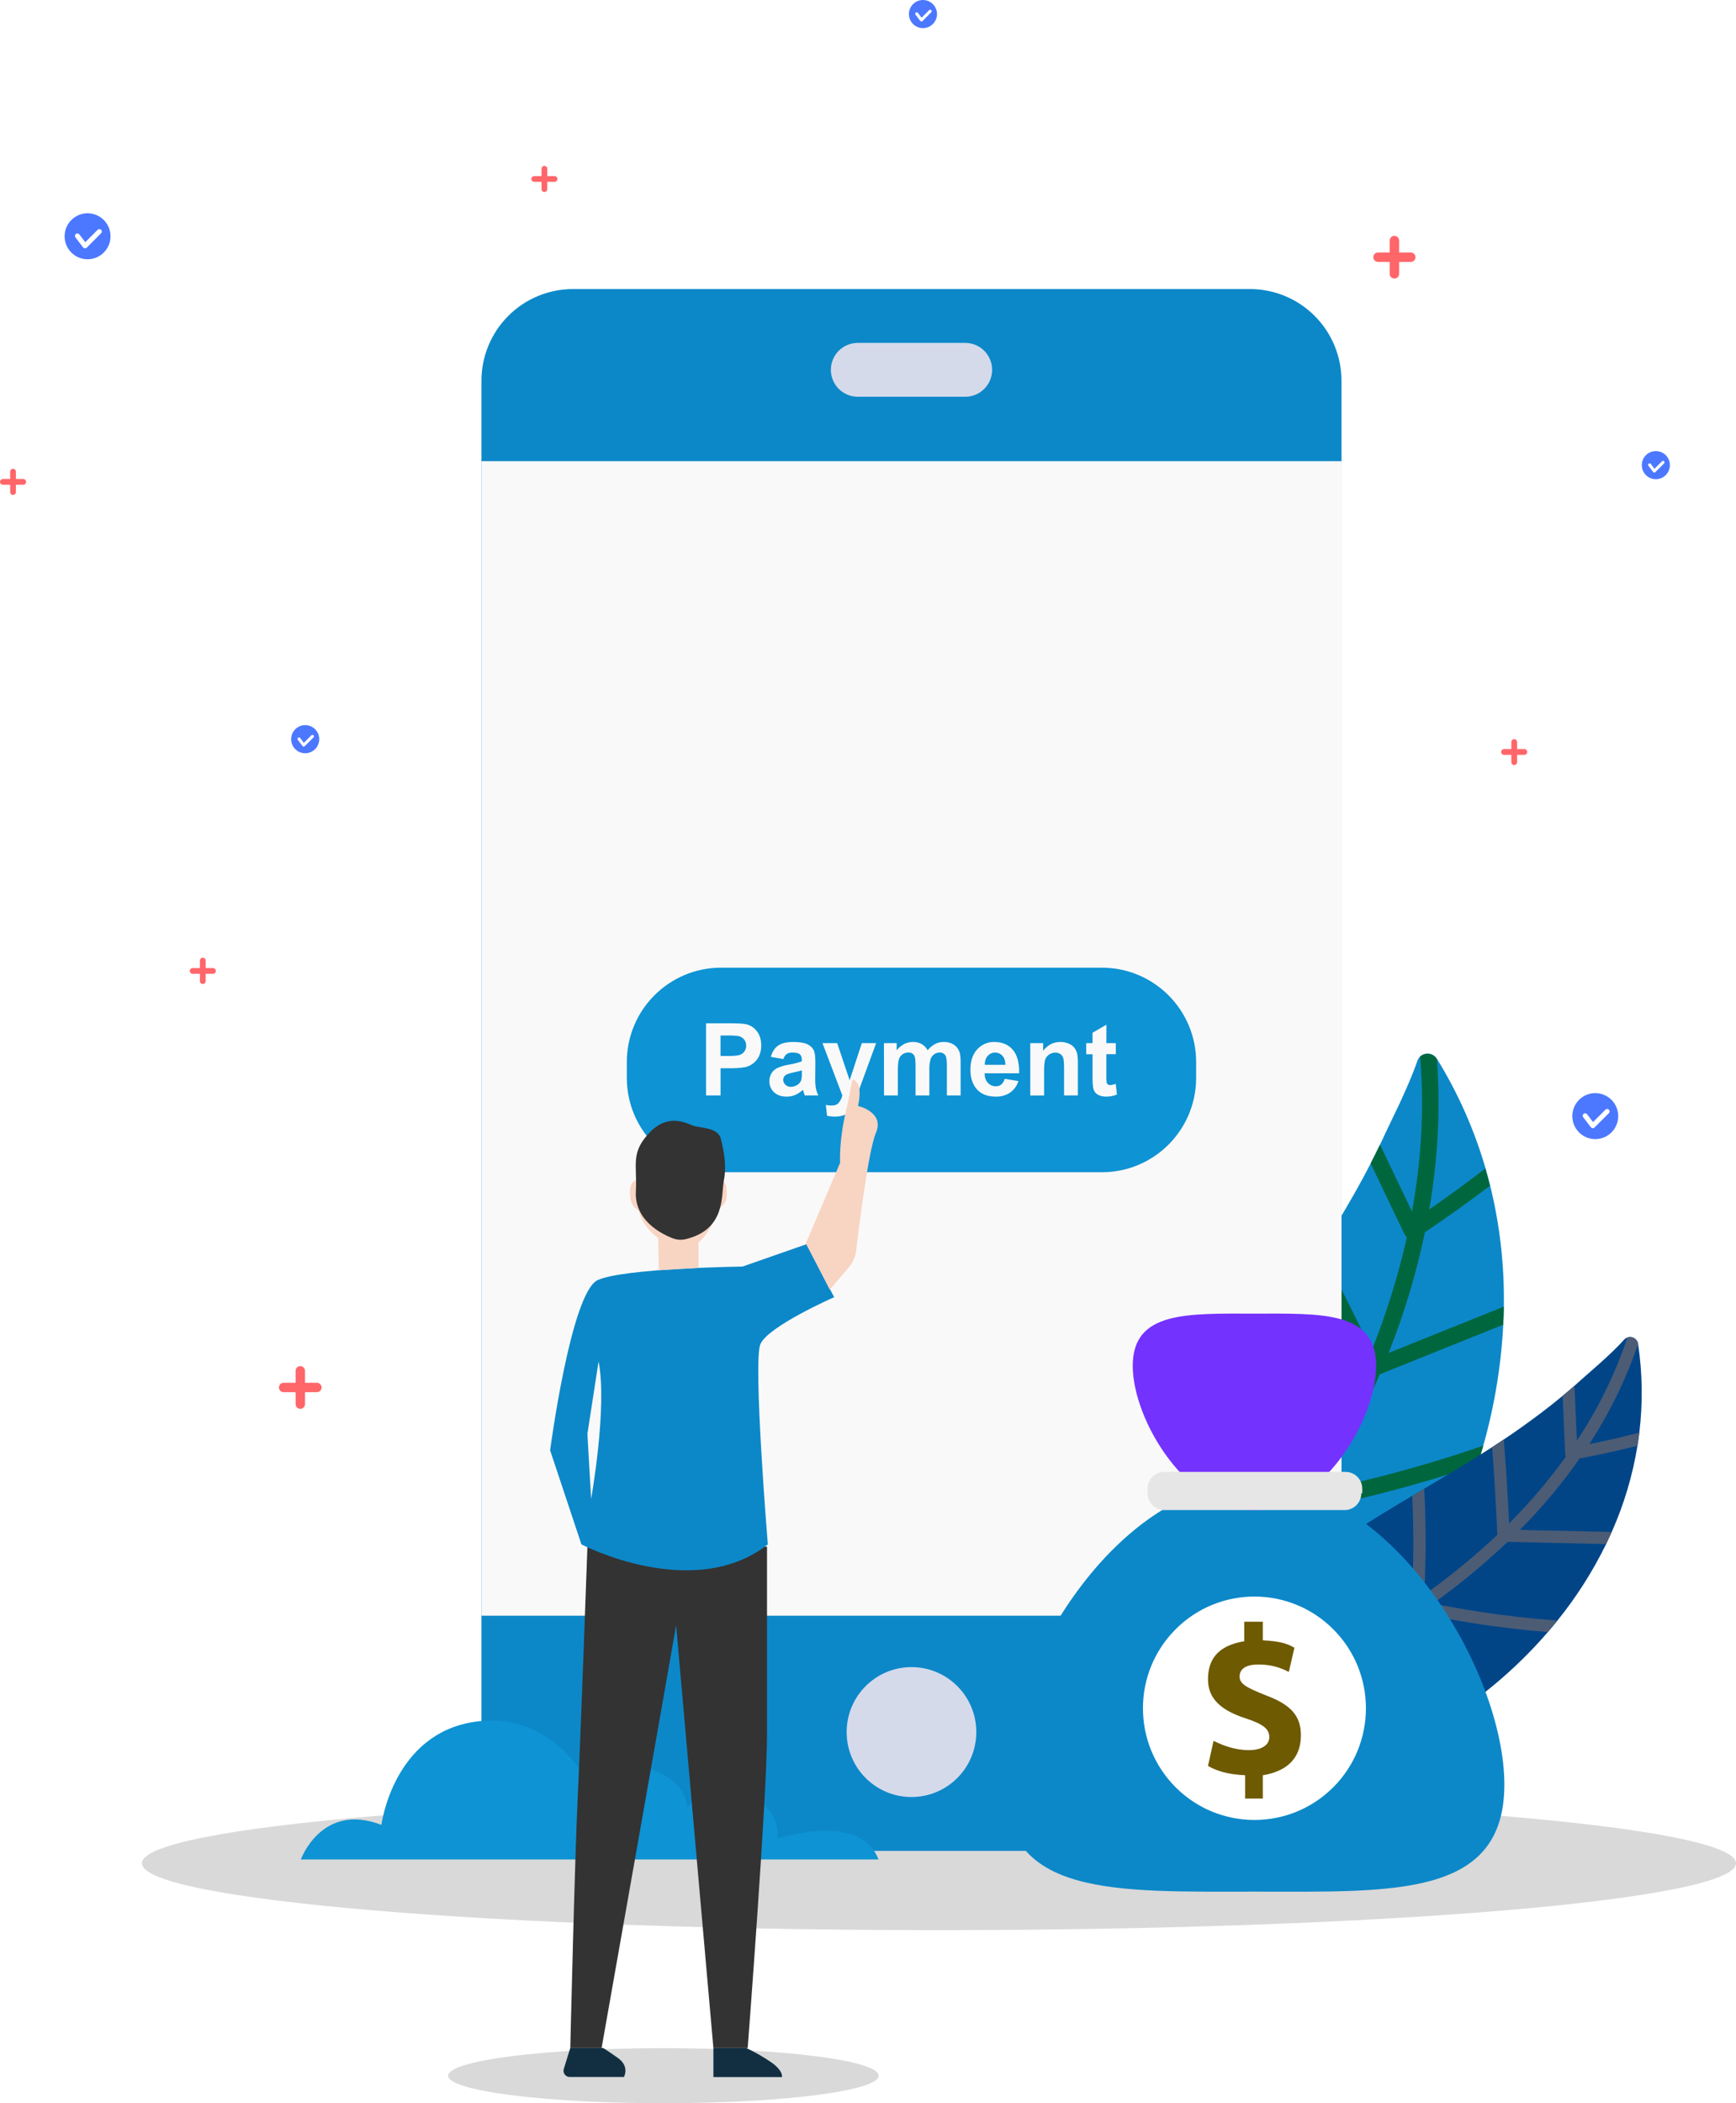<svg width="659" height="798" viewBox="0 0 659 798" fill="none" xmlns="http://www.w3.org/2000/svg">
<g clip-path="url(#clip0_1550_641)">
<path opacity="0.15" d="M251.857 798C296.993 798 333.583 793.323 333.583 787.555C333.583 781.786 296.993 777.109 251.857 777.109C206.722 777.109 170.132 781.786 170.132 787.555C170.132 793.323 206.722 798 251.857 798Z" fill="black"/>
<path opacity="0.15" d="M356.436 732.328C523.537 732.328 659 720.968 659 706.956C659 692.943 523.537 681.583 356.436 681.583C189.334 681.583 53.871 692.943 53.871 706.956C53.871 720.968 189.334 732.328 356.436 732.328Z" fill="black"/>
<path d="M570.869 495.752C570.838 498.035 570.766 500.317 570.653 502.598C569.848 518.131 567.304 533.525 563.069 548.49C562.378 550.938 561.645 553.387 560.868 555.836C556.262 570.247 550.273 584.179 542.986 597.435C541.684 599.819 540.341 602.181 538.956 604.52C530.176 619.346 519.851 633.198 508.153 645.843C506.209 647.949 504.222 650.017 502.192 652.046C486.896 667.423 469.583 680.6 450.839 690.734C447.491 692.546 444.099 694.256 440.66 695.863C436.713 697.724 432.708 699.444 428.642 701.023C423.498 703.016 415.29 706.565 408.348 706.533C406.203 706.587 404.075 706.136 402.135 705.215C401.747 705.017 401.371 704.793 401.012 704.545C391.126 697.768 396.284 672.818 398.064 662.698C398.699 659.071 399.431 655.476 400.26 651.913C401.244 647.591 402.366 643.305 403.625 639.057C407.516 626.003 412.422 613.275 418.298 600.989C419.673 598.073 421.099 595.18 422.567 592.306C422.617 592.201 422.672 592.104 422.723 591.999C429.256 579.373 436.432 567.092 444.222 555.202C445.671 552.962 447.144 550.727 448.642 548.499C453.622 541.051 458.766 533.728 463.975 526.515C465.837 523.944 467.7 521.382 469.564 518.829L473.778 513.076C481.825 502.056 489.849 491.11 497.447 479.806C498.785 477.816 500.108 475.817 501.413 473.809C503.449 470.687 505.436 467.533 507.374 464.346C511.959 456.834 516.337 449.194 520.359 441.361C521.581 439.001 522.764 436.624 523.908 434.231C524.653 432.669 525.385 431.101 526.104 429.524C527.667 426.09 534.66 412.467 538.025 402.568C538.274 401.817 538.733 401.154 539.347 400.657C539.961 400.16 540.705 399.85 541.49 399.763C542.275 399.677 543.068 399.817 543.775 400.169C544.483 400.52 545.075 401.068 545.481 401.746L545.531 401.824C553.489 414.754 559.674 428.698 563.917 443.28C564.544 445.454 565.13 447.633 565.674 449.819C569.375 464.842 571.121 480.281 570.869 495.752Z" fill="#0C88C9"/>
<path d="M527.122 513.328C541.703 507.478 556.281 501.624 570.855 495.765C570.825 498.049 570.753 500.331 570.64 502.611L523.789 521.436C517.211 536.652 509.61 551.403 501.037 565.588C503.5 565.069 505.967 564.541 508.429 563.986C513.686 562.801 518.926 561.537 524.147 560.193C537.263 556.826 550.233 552.934 563.056 548.517C562.365 550.966 561.632 553.414 560.855 555.863C557.798 556.889 554.742 557.882 551.685 558.843C540.509 562.36 529.227 565.493 517.838 568.242C512.238 569.598 506.616 570.859 500.973 572.025C499.598 572.305 498.062 572.769 496.558 572.879C489.061 584.817 481.01 596.401 472.591 607.614L471.89 608.532C495.665 605.281 519.369 601.591 543.001 597.462C541.699 599.847 540.355 602.208 538.97 604.547C514.871 608.697 490.698 612.387 466.452 615.617C458.199 626.177 449.638 636.522 441.591 647.229C463.762 645.986 485.954 645.541 508.168 645.893C506.223 647.999 504.237 650.067 502.207 652.096C480.388 651.882 458.574 652.437 436.768 653.763C431.685 660.758 427.004 668.037 422.746 675.563C420.811 679.025 418.991 682.542 417.244 686.096C419.592 686.597 422.026 686.877 424.383 687.253C433.168 688.649 441.981 689.826 450.821 690.784C447.474 692.596 444.081 694.306 440.642 695.913C433.275 694.994 425.927 693.906 418.597 692.648C417.166 692.405 415.795 692.189 414.539 691.826C412.323 696.684 410.253 701.609 408.33 706.602C406.185 706.655 404.057 706.204 402.118 705.284C404.346 699.503 406.735 693.805 409.325 688.162C408.97 687.539 408.688 686.877 408.486 686.188C406.836 680.531 405.703 674.668 404.328 668.942C402.961 663.289 401.599 657.635 400.242 651.981C401.226 647.659 402.348 643.374 403.608 639.125C405.674 647.72 407.744 656.316 409.816 664.911L413.392 679.741C415.768 675.07 418.314 670.479 421.031 665.967C424.149 660.838 427.487 655.866 430.958 650.985C426.734 634.333 422.511 617.683 418.289 601.034C419.665 598.119 421.091 595.226 422.558 592.352C426.957 609.692 431.357 627.037 435.759 644.387C443.893 633.496 452.577 622.986 460.977 612.293C455.759 593.164 450.168 574.15 444.205 555.248C445.654 553.007 447.127 550.773 448.625 548.544C454.723 567.611 460.436 586.801 465.764 606.112C467.479 603.881 469.16 601.637 470.808 599.381C477.873 589.739 484.637 579.913 490.982 569.812C490.645 569.137 490.351 568.44 490.102 567.728C484.065 551.106 477.193 534.8 469.51 518.874L473.724 513.121C477.141 520.07 480.4 527.095 483.499 534.196C487.656 543.728 491.516 553.385 495.077 563.168C501.391 552.723 507.25 542.015 512.5 531.028C514.224 527.428 515.881 523.787 517.471 520.105C510.978 506.587 504.279 493.176 497.374 479.87C498.713 477.88 500.035 475.881 501.34 473.873C507.979 486.601 514.434 499.428 520.703 512.354C526.293 498.431 530.757 484.081 534.051 469.442C533.713 469.181 533.439 468.846 533.248 468.464C528.932 459.456 524.616 450.443 520.3 441.425C521.522 439.065 522.705 436.688 523.849 434.294L536.018 459.695C539.539 440.286 540.759 420.529 539.076 400.896C539.529 400.486 540.066 400.181 540.651 400.002C541.235 399.824 541.851 399.777 542.455 399.865C543.06 399.952 543.637 400.173 544.147 400.51C544.657 400.847 545.086 401.292 545.403 401.814L545.454 401.892C546.921 420.887 545.793 440.048 542.556 458.868C549.791 453.885 556.886 448.712 563.84 443.349C564.467 445.522 565.052 447.702 565.596 449.887C557.551 456.009 549.322 461.895 540.91 467.546C537.641 483.176 533.028 498.494 527.122 513.328Z" fill="#00663E"/>
<path d="M611.819 581.282C611.135 582.813 610.424 584.343 609.687 585.874C604.624 596.215 598.418 605.954 591.186 614.91C589.997 616.385 588.783 617.843 587.545 619.281C580.224 627.75 572.103 635.491 563.295 642.395C561.711 643.641 560.109 644.865 558.489 646.068C548.2 653.608 537.141 660.035 525.499 665.242C523.564 666.111 521.613 666.942 519.644 667.735C504.871 673.752 489.298 677.575 473.421 679.081C470.615 679.341 467.809 679.517 465.003 679.609C461.769 679.725 458.541 679.725 455.319 679.609C451.238 679.466 444.617 679.489 439.894 677.46C438.419 676.872 437.101 675.946 436.048 674.755C435.841 674.506 435.649 674.243 435.475 673.97C430.715 666.472 441.476 650.985 445.631 644.617C447.116 642.33 448.66 640.094 450.262 637.909C452.187 635.255 454.194 632.67 456.282 630.154C462.727 622.399 469.768 615.163 477.341 608.51C479.121 606.926 480.936 605.374 482.77 603.84L482.967 603.679C491.085 596.986 499.54 590.715 508.3 584.891C509.939 583.786 511.591 582.693 513.257 581.613C518.814 577.995 524.445 574.51 530.089 571.116C532.1 569.892 534.113 568.689 536.128 567.508L540.667 564.817C549.347 559.675 557.994 554.546 566.454 549.059C567.945 548.101 569.427 547.126 570.897 546.134C573.189 544.604 575.462 543.036 577.715 541.433C583.02 537.654 588.224 533.723 593.236 529.568C594.764 528.316 596.26 527.041 597.724 525.743C598.687 524.899 599.646 524.045 600.59 523.181C602.653 521.299 611.374 514.058 616.528 508.296C616.873 507.907 617.312 507.613 617.803 507.442C618.23 507.295 618.684 507.244 619.134 507.292C619.583 507.341 620.015 507.488 620.401 507.724C620.787 507.959 621.116 508.277 621.365 508.655C621.614 509.032 621.777 509.46 621.842 509.907V509.976C623.502 521.1 623.656 532.398 622.301 543.563C622.099 545.225 621.865 546.88 621.599 548.526C619.763 559.821 616.476 570.831 611.819 581.282Z" fill="#014587"/>
<path d="M576.939 580.474L611.819 581.259C611.134 582.79 610.423 584.32 609.686 585.851L572.317 585.006C563.415 593.444 553.951 601.268 543.991 608.422C545.825 608.79 547.659 609.145 549.493 609.488C553.411 610.213 557.345 610.879 561.295 611.485C571.214 613.015 581.178 614.143 591.186 614.869C589.996 616.344 588.783 617.801 587.545 619.24C585.17 619.047 582.798 618.831 580.429 618.593C571.799 617.729 563.207 616.574 554.651 615.126C550.442 614.419 546.248 613.64 542.069 612.789C540.97 612.625 539.882 612.388 538.814 612.082C530.24 618.028 521.39 623.561 512.399 628.749L511.656 629.171C528.774 633.885 545.987 638.279 563.294 642.353C561.711 643.599 560.109 644.824 558.489 646.027C540.873 641.824 523.341 637.291 505.893 632.427C497.208 637.211 488.368 641.761 479.757 646.706C495.215 652.323 510.456 658.488 525.48 665.201C523.545 666.07 521.594 666.901 519.625 667.694C504.83 661.186 489.817 655.207 474.585 649.755C469.092 653.037 463.789 656.629 458.702 660.513C456.379 662.31 454.113 664.168 451.903 666.087C453.356 667.111 454.933 668.011 456.428 668.952C462.003 672.463 467.658 675.83 473.393 679.053C470.587 679.313 467.781 679.489 464.975 679.581C460.224 676.799 455.535 673.915 450.907 670.931C449.99 670.352 449.142 669.792 448.386 669.191C445.469 671.854 442.63 674.609 439.867 677.455C438.391 676.867 437.073 675.941 436.02 674.751C439.217 671.46 442.51 668.274 445.9 665.192C445.839 664.664 445.839 664.131 445.9 663.603C446.419 659.269 447.354 654.948 448.078 650.646C448.803 646.343 449.509 642.151 450.229 637.904C452.155 635.25 454.161 632.665 456.249 630.149C455.158 636.605 454.068 643.061 452.98 649.516L451.109 660.655C454.08 658.171 457.143 655.784 460.307 653.52C463.92 650.935 467.643 648.52 471.417 646.21C473.382 633.642 475.346 621.074 477.309 608.505C479.088 606.921 480.904 605.369 482.738 603.836L476.603 643.12C485.314 638.07 494.278 633.446 503.109 628.616C505.111 614.07 506.831 599.493 508.268 584.886C509.906 583.781 511.558 582.689 513.224 581.608C511.833 596.368 510.152 611.099 508.18 625.801C509.996 624.782 511.797 623.746 513.582 622.693C521.189 618.207 528.658 613.468 535.925 608.459C535.889 607.901 535.889 607.341 535.925 606.783C536.641 593.706 536.699 580.6 536.1 567.517L540.639 564.826C540.944 570.55 541.123 576.284 541.175 582.026C541.23 589.73 541.05 597.43 540.634 605.126C547.971 599.859 555.073 594.271 561.859 588.312C564.078 586.365 566.264 584.375 568.416 582.343C567.92 571.25 567.257 560.164 566.426 549.087C567.917 548.129 569.398 547.154 570.869 546.162C571.694 556.762 572.36 567.378 572.868 578.008C580.719 570.158 587.926 561.687 594.418 552.677C594.264 552.394 594.175 552.081 594.157 551.759C593.851 544.367 593.531 536.973 593.198 529.577C594.727 528.325 596.223 527.051 597.687 525.753C597.993 532.701 598.298 539.65 598.604 546.598C606.697 534.456 613.146 521.292 617.779 507.451C618.207 507.304 618.661 507.253 619.11 507.302C619.559 507.35 619.992 507.498 620.378 507.733C620.764 507.969 621.092 508.286 621.342 508.664C621.591 509.041 621.754 509.469 621.819 509.917V509.986C617.23 523.354 611.005 536.103 603.286 547.939C609.659 546.653 615.992 545.198 622.286 543.572C622.085 545.234 621.851 546.889 621.585 548.536C614.322 550.372 607.009 551.982 599.645 553.366C592.87 563.04 585.273 572.11 576.939 580.474Z" fill="#4C5C75"/>
<path d="M474.512 702.259H217.501C208.288 702.257 199.452 698.592 192.937 692.068C186.422 685.544 182.761 676.695 182.76 667.469V144.457C182.762 135.232 186.424 126.385 192.938 119.862C199.453 113.339 208.289 109.674 217.501 109.672H474.504C483.716 109.675 492.55 113.34 499.064 119.863C505.578 126.386 509.238 135.233 509.24 144.457V667.46C509.242 676.685 505.584 685.534 499.072 692.059C492.559 698.585 483.725 702.254 474.512 702.259Z" fill="#0C88C9"/>
<g filter="url(#filter0_d_1550_641)">
<path d="M509.254 170.973H182.76V609.028H509.254V170.973Z" fill="#FAF9F9"/>
</g>
<path d="M346.004 681.822C359.595 681.822 370.612 670.789 370.612 657.179C370.612 643.569 359.595 632.537 346.004 632.537C332.413 632.537 321.396 643.569 321.396 657.179C321.396 670.789 332.413 681.822 346.004 681.822Z" fill="#D5DAEB"/>
<path d="M366.413 150.537H325.605C322.9 150.537 320.305 149.46 318.392 147.544C316.478 145.629 315.403 143.03 315.403 140.321C315.403 137.611 316.478 135.013 318.392 133.097C320.305 131.181 322.9 130.104 325.605 130.104H366.413C369.119 130.104 371.714 131.181 373.627 133.097C375.54 135.013 376.615 137.611 376.615 140.321C376.615 143.03 375.54 145.629 373.627 147.544C371.714 149.46 369.119 150.537 366.413 150.537Z" fill="#D5DAEB"/>
<path d="M418.298 367.158H273.71C253.958 367.158 237.946 383.192 237.946 402.972V408.954C237.946 428.734 253.958 444.768 273.71 444.768H418.298C438.05 444.768 454.063 428.734 454.063 408.954V402.972C454.063 383.192 438.05 367.158 418.298 367.158Z" fill="#0E93D4"/>
<path d="M268.016 415.63V388.251H276.874C280.237 388.251 282.425 388.388 283.44 388.66C285.018 389.078 286.407 390.025 287.374 391.342C288.435 392.719 288.964 394.496 288.961 396.672C289.007 398.14 288.692 399.597 288.044 400.915C287.496 401.987 286.699 402.912 285.719 403.61C284.861 404.23 283.888 404.672 282.858 404.909C280.965 405.215 279.048 405.348 277.131 405.304H273.532V415.63H268.016ZM273.518 392.88V400.653H276.54C278.719 400.653 280.174 400.509 280.904 400.221C281.604 399.962 282.206 399.492 282.629 398.876C283.051 398.247 283.269 397.503 283.252 396.746C283.286 395.843 282.973 394.962 282.376 394.285C281.797 393.638 281.014 393.209 280.157 393.068C278.84 392.906 277.513 392.843 276.186 392.88H273.518Z" fill="#FAF9F9"/>
<path d="M297.374 401.847L292.615 400.988C293.152 399.069 294.07 397.648 295.366 396.727C296.662 395.806 298.603 395.347 301.189 395.35C303.521 395.35 305.262 395.627 306.411 396.181C307.417 396.613 308.261 397.352 308.823 398.293C309.291 399.147 309.525 400.712 309.525 402.99L309.47 409.115C309.435 410.406 309.52 411.697 309.722 412.972C309.921 413.896 310.237 414.791 310.662 415.635H305.476C305.338 415.286 305.173 414.772 304.972 414.083C304.884 413.775 304.825 413.569 304.788 413.468C303.959 414.294 302.984 414.958 301.913 415.428C300.881 415.868 299.77 416.092 298.649 416.085C296.613 416.085 295.007 415.531 293.83 414.423C293.254 413.887 292.799 413.235 292.495 412.51C292.19 411.785 292.044 411.003 292.064 410.217C292.048 409.164 292.326 408.127 292.867 407.223C293.402 406.343 294.185 405.64 295.118 405.203C296.451 404.624 297.851 404.214 299.286 403.982C301.018 403.708 302.722 403.276 304.376 402.691V402.168C304.376 401.158 304.128 400.442 303.628 400.01C303.128 399.578 302.193 399.367 300.813 399.367C300.046 399.323 299.284 399.515 298.63 399.918C298.022 400.415 297.584 401.089 297.374 401.847ZM304.385 406.103C303.337 406.426 302.274 406.695 301.198 406.906C299.74 407.219 298.791 407.526 298.341 407.825C298.03 408.019 297.772 408.29 297.593 408.611C297.413 408.932 297.317 409.293 297.314 409.661C297.312 410.018 297.383 410.372 297.525 410.7C297.666 411.028 297.874 411.323 298.135 411.567C298.412 411.834 298.74 412.043 299.099 412.181C299.458 412.319 299.841 412.383 300.226 412.37C301.203 412.362 302.151 412.04 302.931 411.452C303.529 411.029 303.968 410.418 304.178 409.716C304.353 408.874 304.423 408.014 304.385 407.154V406.103Z" fill="#FAF9F9"/>
<path d="M312.221 395.786H317.796L322.533 409.868L327.159 395.786H332.588L325.591 414.873L324.344 418.33C323.998 419.258 323.557 420.148 323.028 420.984C322.641 421.56 322.155 422.062 321.593 422.467C320.984 422.878 320.307 423.179 319.594 423.353C318.72 423.575 317.821 423.682 316.92 423.67C315.923 423.672 314.928 423.565 313.954 423.353L313.495 419.221C314.226 419.373 314.969 419.454 315.715 419.464C316.937 419.464 317.839 419.106 318.42 418.39C319.055 417.576 319.512 416.637 319.763 415.635L312.221 395.786Z" fill="#FAF9F9"/>
<path d="M335.55 395.786H340.383V398.495C342.113 396.392 344.17 395.339 346.554 395.336C347.704 395.307 348.842 395.577 349.856 396.121C350.826 396.682 351.62 397.505 352.148 398.495C352.916 397.52 353.873 396.713 354.963 396.121C355.954 395.603 357.055 395.334 358.173 395.336C359.461 395.295 360.736 395.603 361.864 396.227C362.88 396.825 363.672 397.739 364.12 398.83C364.484 399.678 364.664 401.048 364.661 402.94V415.621H359.443V404.285C359.443 402.315 359.264 401.071 358.902 400.474C358.662 400.105 358.329 399.806 357.935 399.609C357.542 399.412 357.103 399.324 356.665 399.354C355.923 399.357 355.2 399.591 354.597 400.024C353.933 400.512 353.449 401.206 353.221 401.998C352.877 403.335 352.732 404.715 352.79 406.094V415.621H347.549V404.753C347.549 402.819 347.456 401.573 347.269 401.016C347.123 400.515 346.819 400.075 346.403 399.762C345.924 399.468 345.368 399.325 344.807 399.354C344.03 399.344 343.269 399.571 342.625 400.006C341.969 400.463 341.485 401.128 341.249 401.893C340.971 402.713 340.832 404.077 340.832 405.984V415.626H335.587L335.55 395.786Z" fill="#FAF9F9"/>
<path d="M381.379 409.317L386.601 410.194C386.042 411.959 384.927 413.496 383.424 414.574C381.81 415.626 379.91 416.152 377.986 416.08C374.541 416.08 371.991 414.952 370.338 412.696C369.029 410.893 368.377 408.616 368.38 405.864C368.38 402.577 369.237 400.002 370.952 398.141C371.772 397.232 372.778 396.512 373.902 396.029C375.026 395.547 376.241 395.313 377.463 395.345C380.41 395.345 382.734 396.32 384.437 398.27C386.14 400.22 386.954 403.206 386.881 407.228H373.749C373.786 408.784 374.208 409.983 375.019 410.86C375.401 411.279 375.869 411.612 376.39 411.835C376.911 412.058 377.474 412.167 378.041 412.155C378.787 412.179 379.518 411.942 380.109 411.484C380.746 410.911 381.19 410.154 381.379 409.317ZM381.677 404.014C381.64 402.494 381.25 401.342 380.503 400.547C380.144 400.168 379.711 399.867 379.23 399.663C378.749 399.459 378.231 399.358 377.709 399.364C377.187 399.37 376.672 399.485 376.197 399.701C375.721 399.916 375.295 400.228 374.946 400.616C374.158 401.566 373.764 402.782 373.845 404.014H381.677Z" fill="#FAF9F9"/>
<path d="M409.169 415.63H403.928V405.529C403.928 403.386 403.816 402.001 403.593 401.374C403.396 400.781 403.013 400.267 402.502 399.909C401.96 399.547 401.319 399.364 400.668 399.386C399.795 399.375 398.941 399.636 398.224 400.134C397.521 400.607 396.999 401.305 396.743 402.113C396.477 402.933 396.344 404.452 396.344 406.668V415.653H391.099V395.786H395.986V398.702C397.717 396.458 399.893 395.336 402.516 395.336C403.604 395.323 404.683 395.537 405.684 395.965C406.532 396.302 407.281 396.85 407.857 397.558C408.35 398.213 408.7 398.964 408.884 399.762C409.107 400.925 409.204 402.109 409.173 403.293L409.169 415.63Z" fill="#FAF9F9"/>
<path d="M423.567 395.786V399.969H419.986V407.963C419.953 408.908 419.988 409.855 420.091 410.796C420.16 411.064 420.323 411.299 420.55 411.457C420.809 411.637 421.119 411.729 421.435 411.719C422.159 411.664 422.869 411.493 423.539 411.214L423.998 415.286C422.69 415.826 421.286 416.093 419.871 416.071C418.998 416.09 418.13 415.934 417.317 415.612C416.655 415.368 416.076 414.94 415.648 414.377C415.25 413.761 414.997 413.062 414.91 412.334C414.766 411.115 414.709 409.888 414.74 408.661V400.01H412.338V395.786H414.74V391.847L420 388.784V395.786H423.567Z" fill="#FAF9F9"/>
<path d="M114.207 705.518C114.207 705.518 122.071 683.649 144.785 692.396C144.785 692.396 149.182 657.859 180.146 653.29C211.109 648.722 224.283 678.396 224.283 678.396C224.283 678.396 232.994 667.028 246.993 671.399C260.991 675.77 260.863 685.669 260.863 685.669C260.863 685.669 267.186 676.945 282.312 681.307C297.439 685.669 295.04 697.644 295.04 697.644C295.04 697.644 326.49 687.148 333.478 705.518H114.207Z" fill="#0E93D4"/>
<path d="M222.984 587.021C222.984 587.021 220.435 658.795 219.316 681.711C218.198 704.628 216.487 777.049 216.487 777.049H228.372C228.372 777.049 255.53 623.524 256.662 616.636L270.812 777.049H283.829C283.829 777.049 291.166 681.252 291.166 658.336V586.833L222.984 587.021Z" fill="#333333"/>
<path d="M270.812 777.049V788.069H296.847C296.847 788.069 297.416 785.773 292.885 782.559C289.837 780.453 286.616 778.61 283.257 777.049H270.812Z" fill="#122F41"/>
<path d="M216.474 777.049L214.016 785.002C213.908 785.354 213.884 785.727 213.945 786.09C214.007 786.453 214.153 786.797 214.372 787.094C214.59 787.39 214.875 787.631 215.204 787.797C215.532 787.964 215.895 788.05 216.263 788.05H236.85C236.85 788.05 239.115 784.056 234.585 780.851C230.055 777.646 228.927 777.049 228.927 777.049H216.474Z" fill="#122F41"/>
<path d="M288.639 510.031C291.473 503.231 316.659 492.18 316.659 492.18L306.187 472.055L281.849 480.559C281.849 480.559 237.134 481.128 226.946 485.66C216.758 490.192 208.83 550.276 208.83 550.276L220.719 585.984C220.719 585.984 263.169 608.092 291.473 585.984C291.473 585.984 285.81 516.836 288.639 510.031ZM224.397 568.697L222.984 544.04L227.226 516.551C230.623 534.123 224.397 568.697 224.397 568.697Z" fill="#0C88C9"/>
<path d="M305.902 471.775L318.924 441.168C318.924 441.168 318.356 433.23 321.189 421.329C324.023 409.427 322.886 408.293 325.151 410.557C327.416 412.821 325.715 419.63 325.715 419.63C325.715 419.63 335.903 421.893 332.505 429.832C329.699 436.389 326.118 465.021 324.963 474.755C324.709 476.885 323.835 478.894 322.45 480.531L314.999 489.324L305.902 471.775Z" fill="#F8D4C2"/>
<path d="M250.069 481.954L249.867 469.507H265.149V481.064L250.069 481.954Z" fill="#F8D4C2"/>
<path d="M255.53 472.923C255.53 472.923 244.773 468.951 242.508 459.318C242.508 459.318 239.115 458.184 239.115 452.514C239.115 446.843 242.508 447.982 242.508 447.982C242.508 447.982 271.945 447.413 273.077 447.982C274.21 448.551 275.906 446.848 275.906 453.648C275.906 457.05 272.509 458.749 272.509 458.749C272.509 458.749 269.68 469.521 262.88 472.923C256.08 476.325 255.53 472.923 255.53 472.923Z" fill="#F8D4C2"/>
<path d="M260.239 470.168C258.602 470.55 256.888 470.425 255.324 469.81C250.596 467.973 240.775 462.785 241.38 451.94C241.944 441.738 239.115 437.201 247.038 429.267C253.554 422.743 260.055 425.865 262.884 426.999C265.713 428.133 272.513 427.568 273.641 432.1C274.769 436.632 275.906 442.302 274.774 447.973C273.696 453.368 275.7 466.495 260.239 470.168Z" fill="#333333"/>
<path d="M571.066 677.106C571.066 720.193 528.745 717.718 476.199 717.718C423.654 717.718 381.314 719.839 381.314 677.106C381.314 634.02 423.635 562.319 476.186 562.319C528.745 562.682 571.066 634.374 571.066 677.106Z" fill="#0C88C9"/>
<path d="M430 518.186C430 497.35 450.807 498.41 476.2 498.41C501.592 498.41 522.4 497.35 522.4 518.186C522.4 539.022 501.588 573.017 476.2 573.017C450.812 573.017 430 539.04 430 518.186Z" fill="#7432FF"/>
<path d="M516.756 566.589C516.759 567.425 516.597 568.254 516.28 569.027C515.962 569.8 515.494 570.503 514.904 571.094C514.313 571.685 513.612 572.153 512.84 572.472C512.068 572.79 511.24 572.952 510.405 572.948H441.99C441.155 572.952 440.328 572.79 439.556 572.472C438.784 572.153 438.082 571.685 437.492 571.094C436.901 570.503 436.434 569.8 436.116 569.027C435.798 568.254 435.636 567.425 435.64 566.589V564.826C435.637 563.99 435.799 563.162 436.117 562.389C436.435 561.616 436.903 560.914 437.493 560.323C438.083 559.731 438.784 559.263 439.556 558.945C440.328 558.626 441.155 558.464 441.99 558.467H510.767C511.602 558.464 512.429 558.626 513.201 558.945C513.973 559.263 514.674 559.731 515.265 560.323C515.855 560.914 516.322 561.616 516.641 562.389C516.959 563.162 517.121 563.99 517.118 564.826V566.589H516.756Z" fill="#E6E6E6"/>
<path d="M506.121 678.114C522.648 661.564 522.648 634.73 506.121 618.18C489.594 601.63 462.797 601.63 446.27 618.18C429.743 634.73 429.743 661.564 446.27 678.114C462.797 694.664 489.594 694.664 506.121 678.114Z" fill="white"/>
<path d="M472.668 682.405V673.571C465.617 673.217 461.737 671.803 458.564 670.04L460.678 660.503C464.204 662.271 468.789 664.034 474.081 664.034C478.666 664.034 481.839 662.271 481.839 659.089C481.839 655.907 479.372 654.149 473.021 652.027C464.204 649.204 458.564 644.966 458.564 637.197C458.564 630.131 461.737 624.483 472.32 622.715V615.305H479.376V622.366C486.428 622.72 488.9 623.781 491.367 625.19L489.248 634.373C485.672 632.456 481.667 631.484 477.611 631.549C472.32 631.549 470.559 633.666 470.559 636.141C470.559 638.965 473.379 640.379 480.436 643.203C489.954 646.733 493.833 650.971 493.833 658.391C493.833 665.811 489.954 671.808 479.376 673.575V682.405H472.668Z" fill="#6E5A00"/>
<path d="M121.126 281.251C120.97 282.296 120.509 283.271 119.799 284.053C119.09 284.835 118.166 285.388 117.142 285.644C116.119 285.899 115.042 285.845 114.05 285.488C113.057 285.131 112.192 284.487 111.565 283.638C110.938 282.789 110.576 281.773 110.526 280.718C110.475 279.663 110.738 278.617 111.282 277.711C111.825 276.806 112.624 276.083 113.579 275.632C114.533 275.182 115.599 275.025 116.642 275.181C118.04 275.391 119.298 276.148 120.139 277.287C120.98 278.425 121.335 279.851 121.126 281.251Z" fill="#4C78FF"/>
<path d="M114.972 283.17C114.913 283.135 114.862 283.088 114.821 283.033L113.046 280.705C112.955 280.583 112.916 280.43 112.937 280.279C112.959 280.129 113.039 279.993 113.161 279.901C113.282 279.81 113.435 279.771 113.586 279.792C113.736 279.814 113.872 279.894 113.963 280.016L115.339 281.853L118.218 278.974C118.325 278.868 118.469 278.809 118.619 278.809C118.769 278.81 118.913 278.87 119.018 278.976C119.124 279.083 119.183 279.227 119.183 279.377C119.182 279.528 119.122 279.671 119.016 279.777L115.683 283.111C115.623 283.17 115.551 283.216 115.472 283.245C115.393 283.273 115.308 283.284 115.224 283.276C115.133 283.262 115.046 283.226 114.972 283.17Z" fill="white"/>
<path d="M633.841 177.272C633.685 178.317 633.223 179.292 632.514 180.074C631.805 180.856 630.88 181.409 629.857 181.665C628.833 181.92 627.757 181.866 626.765 181.509C625.772 181.152 624.907 180.508 624.28 179.659C623.653 178.81 623.291 177.794 623.24 176.739C623.19 175.684 623.453 174.638 623.997 173.732C624.54 172.827 625.339 172.104 626.293 171.653C627.247 171.203 628.314 171.046 629.357 171.202C630.049 171.306 630.715 171.545 631.315 171.906C631.916 172.267 632.439 172.743 632.855 173.306C633.272 173.87 633.573 174.511 633.742 175.191C633.912 175.872 633.945 176.579 633.841 177.272Z" fill="#4C78FF"/>
<path d="M627.692 179.192C627.633 179.155 627.581 179.108 627.537 179.054L625.762 176.726C625.671 176.604 625.632 176.451 625.653 176.301C625.675 176.15 625.755 176.014 625.877 175.923C625.998 175.831 626.151 175.792 626.302 175.814C626.452 175.835 626.588 175.916 626.679 176.038L628.055 177.874L630.93 174.995C631.038 174.9 631.179 174.849 631.323 174.854C631.467 174.858 631.605 174.918 631.707 175.02C631.809 175.123 631.869 175.26 631.873 175.405C631.878 175.549 631.827 175.69 631.732 175.799L628.398 179.132C628.339 179.191 628.267 179.237 628.187 179.265C628.108 179.294 628.024 179.305 627.94 179.297C627.85 179.283 627.765 179.247 627.692 179.192Z" fill="white"/>
<path d="M355.638 6.13C355.482 7.174 355.02 8.149 354.311 8.931C353.602 9.713 352.677 10.267 351.654 10.522C350.63 10.778 349.554 10.723 348.562 10.367C347.569 10.01 346.704 9.366 346.077 8.517C345.45 7.668 345.088 6.651 345.037 5.596C344.987 4.541 345.25 3.495 345.793 2.59C346.337 1.684 347.136 0.961 348.09 0.511C349.044 0.06 350.111 -0.097 351.154 0.06C352.552 0.27 353.81 1.027 354.651 2.165C355.492 3.303 355.847 4.729 355.638 6.13Z" fill="#4C78FF"/>
<path d="M349.471 8.049C349.413 8.012 349.362 7.965 349.32 7.911L347.545 5.583C347.454 5.461 347.415 5.308 347.436 5.158C347.458 5.007 347.538 4.871 347.66 4.78C347.781 4.688 347.934 4.649 348.085 4.671C348.235 4.692 348.371 4.773 348.462 4.895L349.838 6.731L352.713 3.857C352.765 3.804 352.827 3.763 352.896 3.734C352.964 3.706 353.038 3.691 353.112 3.691C353.186 3.691 353.259 3.706 353.327 3.734C353.396 3.763 353.458 3.804 353.51 3.857C353.563 3.909 353.605 3.972 353.633 4.04C353.661 4.109 353.676 4.182 353.676 4.256C353.676 4.331 353.661 4.404 353.633 4.473C353.605 4.541 353.563 4.603 353.51 4.656L350.177 7.989C350.121 8.047 350.053 8.091 349.978 8.12C349.902 8.148 349.822 8.16 349.742 8.155C349.644 8.143 349.551 8.106 349.471 8.049Z" fill="white"/>
<path d="M574.808 290.265C574.518 290.263 574.241 290.147 574.036 289.941C573.832 289.736 573.717 289.457 573.717 289.167V281.458C573.735 281.18 573.858 280.919 574.061 280.728C574.264 280.538 574.532 280.432 574.81 280.432C575.089 280.432 575.357 280.538 575.56 280.728C575.763 280.919 575.886 281.18 575.904 281.458V289.176C575.902 289.466 575.785 289.743 575.58 289.946C575.374 290.15 575.097 290.265 574.808 290.265Z" fill="#FF666A"/>
<path d="M578.654 286.403H570.947C570.657 286.403 570.38 286.288 570.175 286.083C569.97 285.878 569.855 285.6 569.855 285.31C569.855 285.02 569.97 284.742 570.175 284.537C570.38 284.332 570.657 284.217 570.947 284.217H578.654C578.944 284.217 579.221 284.332 579.426 284.537C579.63 284.742 579.746 285.02 579.746 285.31C579.746 285.6 579.63 285.878 579.426 286.083C579.221 286.288 578.944 286.403 578.654 286.403Z" fill="#FF666A"/>
<path d="M206.657 72.853C206.367 72.853 206.09 72.738 205.885 72.533C205.68 72.328 205.565 72.05 205.565 71.76V64.042C205.565 63.752 205.68 63.474 205.885 63.269C206.09 63.064 206.367 62.949 206.657 62.949C206.946 62.949 207.223 63.064 207.428 63.269C207.633 63.474 207.748 63.752 207.748 64.042V71.76C207.747 72.05 207.631 72.327 207.427 72.532C207.222 72.736 206.946 72.852 206.657 72.853Z" fill="#FF666A"/>
<path d="M210.514 68.992H202.801C202.512 68.992 202.234 68.877 202.03 68.672C201.825 68.467 201.71 68.189 201.71 67.899C201.71 67.609 201.825 67.331 202.03 67.126C202.234 66.921 202.512 66.806 202.801 66.806H210.514C210.803 66.806 211.08 66.921 211.285 67.126C211.49 67.331 211.605 67.609 211.605 67.899C211.605 68.189 211.49 68.467 211.285 68.672C211.08 68.877 210.803 68.992 210.514 68.992Z" fill="#FF666A"/>
<path d="M4.948 187.792C4.658 187.791 4.38 187.674 4.176 187.469C3.971 187.263 3.856 186.985 3.856 186.694V178.962C3.856 178.673 3.971 178.395 4.176 178.19C4.381 177.985 4.658 177.87 4.948 177.87C5.237 177.87 5.515 177.985 5.719 178.19C5.924 178.395 6.039 178.673 6.039 178.962V186.681C6.042 186.826 6.015 186.97 5.961 187.104C5.908 187.239 5.828 187.362 5.726 187.465C5.625 187.569 5.503 187.651 5.37 187.707C5.236 187.763 5.093 187.792 4.948 187.792Z" fill="#FF666A"/>
<path d="M8.804 183.917H1.096C0.807 183.917 0.529 183.801 0.325 183.596C0.12 183.392 0.005 183.114 0.005 182.824C0.005 182.534 0.12 182.256 0.325 182.051C0.529 181.846 0.807 181.731 1.096 181.731H8.804C9.093 181.731 9.371 181.846 9.575 182.051C9.78 182.256 9.895 182.534 9.895 182.824C9.895 183.114 9.78 183.392 9.575 183.596C9.371 183.801 9.093 183.917 8.804 183.917Z" fill="#FF666A"/>
<path d="M76.985 373.348C76.696 373.346 76.419 373.231 76.215 373.026C76.01 372.821 75.895 372.544 75.894 372.255V364.536C75.884 364.387 75.905 364.237 75.956 364.095C76.007 363.954 76.085 363.825 76.188 363.715C76.29 363.606 76.414 363.518 76.552 363.459C76.689 363.399 76.838 363.368 76.987 363.368C77.137 363.368 77.285 363.399 77.423 363.459C77.561 363.518 77.684 363.606 77.787 363.715C77.889 363.825 77.968 363.954 78.019 364.095C78.07 364.237 78.091 364.387 78.081 364.536V372.255C78.08 372.545 77.964 372.823 77.758 373.028C77.553 373.233 77.275 373.348 76.985 373.348Z" fill="#FF666A"/>
<path d="M80.841 369.486H73.133C72.844 369.486 72.566 369.371 72.362 369.166C72.157 368.961 72.042 368.683 72.042 368.393C72.042 368.103 72.157 367.825 72.362 367.62C72.566 367.415 72.844 367.3 73.133 367.3H80.841C81.13 367.3 81.408 367.415 81.612 367.62C81.817 367.825 81.932 368.103 81.932 368.393C81.932 368.683 81.817 368.961 81.612 369.166C81.408 369.371 81.13 369.486 80.841 369.486Z" fill="#FF666A"/>
<path d="M614.194 424.772C613.938 426.478 613.183 428.069 612.024 429.345C610.865 430.621 609.354 431.524 607.683 431.94C606.012 432.357 604.255 432.268 602.634 431.685C601.013 431.102 599.601 430.051 598.576 428.664C597.552 427.278 596.961 425.619 596.877 423.896C596.794 422.173 597.223 420.465 598.109 418.986C598.995 417.507 600.299 416.324 601.857 415.587C603.414 414.851 605.154 414.592 606.858 414.845C607.991 415.014 609.08 415.404 610.062 415.995C611.044 416.585 611.9 417.363 612.582 418.285C613.263 419.207 613.756 420.255 614.033 421.368C614.31 422.481 614.364 423.638 614.194 424.772Z" fill="#4C78FF"/>
<path d="M604.153 427.926C604.055 427.869 603.969 427.793 603.901 427.701L600.998 423.895C600.925 423.798 600.871 423.688 600.839 423.57C600.808 423.452 600.801 423.33 600.817 423.209C600.833 423.088 600.873 422.972 600.934 422.867C600.995 422.762 601.076 422.669 601.173 422.595C601.269 422.522 601.379 422.467 601.497 422.436C601.615 422.405 601.737 422.397 601.857 422.414C601.978 422.43 602.094 422.47 602.199 422.531C602.304 422.592 602.396 422.673 602.47 422.77L604.731 425.731L609.435 421.03C609.609 420.856 609.845 420.758 610.091 420.758C610.337 420.758 610.572 420.856 610.746 421.03C610.92 421.204 611.018 421.44 611.018 421.686C611.018 421.933 610.92 422.169 610.746 422.343L605.29 427.793C605.197 427.887 605.086 427.96 604.962 428.007C604.839 428.053 604.706 428.073 604.575 428.064C604.425 428.053 604.28 428.006 604.153 427.926Z" fill="white"/>
<path d="M41.858 90.948C41.601 92.653 40.845 94.244 39.686 95.519C38.526 96.794 37.016 97.697 35.345 98.113C33.673 98.528 31.917 98.439 30.296 97.855C28.676 97.272 27.264 96.221 26.24 94.834C25.216 93.448 24.625 91.789 24.542 90.066C24.459 88.344 24.888 86.635 25.774 85.157C26.661 83.678 27.965 82.496 29.521 81.759C31.078 81.022 32.819 80.764 34.522 81.017C35.656 81.185 36.745 81.576 37.727 82.166C38.71 82.757 39.566 83.536 40.248 84.458C40.929 85.381 41.422 86.429 41.699 87.543C41.975 88.656 42.029 89.814 41.858 90.948Z" fill="#4C78FF"/>
<path d="M31.793 94.089C31.697 94.029 31.612 93.953 31.541 93.864L28.639 90.058C28.489 89.862 28.423 89.615 28.455 89.371C28.488 89.127 28.615 88.906 28.811 88.756C29.006 88.606 29.252 88.54 29.496 88.572C29.74 88.605 29.961 88.733 30.11 88.928L32.371 91.894L37.075 87.188C37.161 87.1 37.263 87.031 37.375 86.984C37.488 86.936 37.609 86.912 37.731 86.912C37.853 86.912 37.974 86.936 38.087 86.984C38.199 87.031 38.301 87.1 38.386 87.188C38.473 87.273 38.542 87.375 38.589 87.487C38.636 87.6 38.66 87.72 38.66 87.842C38.66 87.964 38.636 88.085 38.589 88.197C38.542 88.309 38.473 88.411 38.386 88.496L32.935 93.951C32.841 94.045 32.728 94.117 32.604 94.163C32.48 94.209 32.347 94.228 32.215 94.218C32.066 94.21 31.921 94.165 31.793 94.089Z" fill="white"/>
<path d="M114 534.54C113.526 534.539 113.072 534.35 112.737 534.015C112.402 533.679 112.213 533.224 112.212 532.75V520.123C112.212 519.648 112.4 519.193 112.736 518.857C113.071 518.521 113.526 518.333 114 518.333C114.474 518.333 114.929 518.521 115.265 518.857C115.6 519.193 115.788 519.648 115.788 520.123V532.75C115.787 533.224 115.598 533.679 115.263 534.015C114.928 534.35 114.474 534.539 114 534.54Z" fill="#FF666A"/>
<path d="M120.287 528.227H107.678C107.204 528.227 106.749 528.039 106.413 527.703C106.078 527.367 105.89 526.912 105.89 526.437C105.89 525.962 106.078 525.506 106.413 525.17C106.749 524.835 107.204 524.646 107.678 524.646H120.287C120.761 524.646 121.216 524.835 121.551 525.17C121.887 525.506 122.075 525.962 122.075 526.437C122.075 526.912 121.887 527.367 121.551 527.703C121.216 528.039 120.761 528.227 120.287 528.227Z" fill="#FF666A"/>
<path d="M529.323 105.687C528.85 105.687 528.396 105.499 528.061 105.164C527.725 104.829 527.536 104.375 527.535 103.901V91.274C527.535 90.799 527.724 90.344 528.059 90.008C528.394 89.672 528.849 89.483 529.323 89.483C529.798 89.483 530.252 89.672 530.588 90.008C530.923 90.344 531.112 90.799 531.112 91.274V103.901C531.11 104.375 530.921 104.829 530.586 105.164C530.251 105.499 529.797 105.687 529.323 105.687Z" fill="#FF666A"/>
<path d="M535.632 99.374H523.018C522.56 99.35 522.128 99.152 521.812 98.819C521.496 98.486 521.32 98.044 521.32 97.585C521.32 97.126 521.496 96.684 521.812 96.352C522.128 96.019 522.56 95.82 523.018 95.797H535.632C536.09 95.82 536.521 96.019 536.837 96.352C537.153 96.684 537.329 97.126 537.329 97.585C537.329 98.044 537.153 98.486 536.837 98.819C536.521 99.152 536.09 99.35 535.632 99.374Z" fill="#FF666A"/>
</g>
<defs>
<filter id="filter0_d_1550_641" x="178.76" y="170.973" width="334.494" height="446.055" filterUnits="userSpaceOnUse" color-interpolation-filters="sRGB">
<feFlood flood-opacity="0" result="BackgroundImageFix"/>
<feColorMatrix in="SourceAlpha" type="matrix" values="0 0 0 0 0 0 0 0 0 0 0 0 0 0 0 0 0 0 127 0" result="hardAlpha"/>
<feOffset dy="4"/>
<feGaussianBlur stdDeviation="2"/>
<feComposite in2="hardAlpha" operator="out"/>
<feColorMatrix type="matrix" values="0 0 0 0 0 0 0 0 0 0 0 0 0 0 0 0 0 0 0.25 0"/>
<feBlend mode="normal" in2="BackgroundImageFix" result="effect1_dropShadow_1550_641"/>
<feBlend mode="normal" in="SourceGraphic" in2="effect1_dropShadow_1550_641" result="shape"/>
</filter>
<clipPath id="clip0_1550_641">
<rect width="659" height="798" fill="white"/>
</clipPath>
</defs>
</svg>
